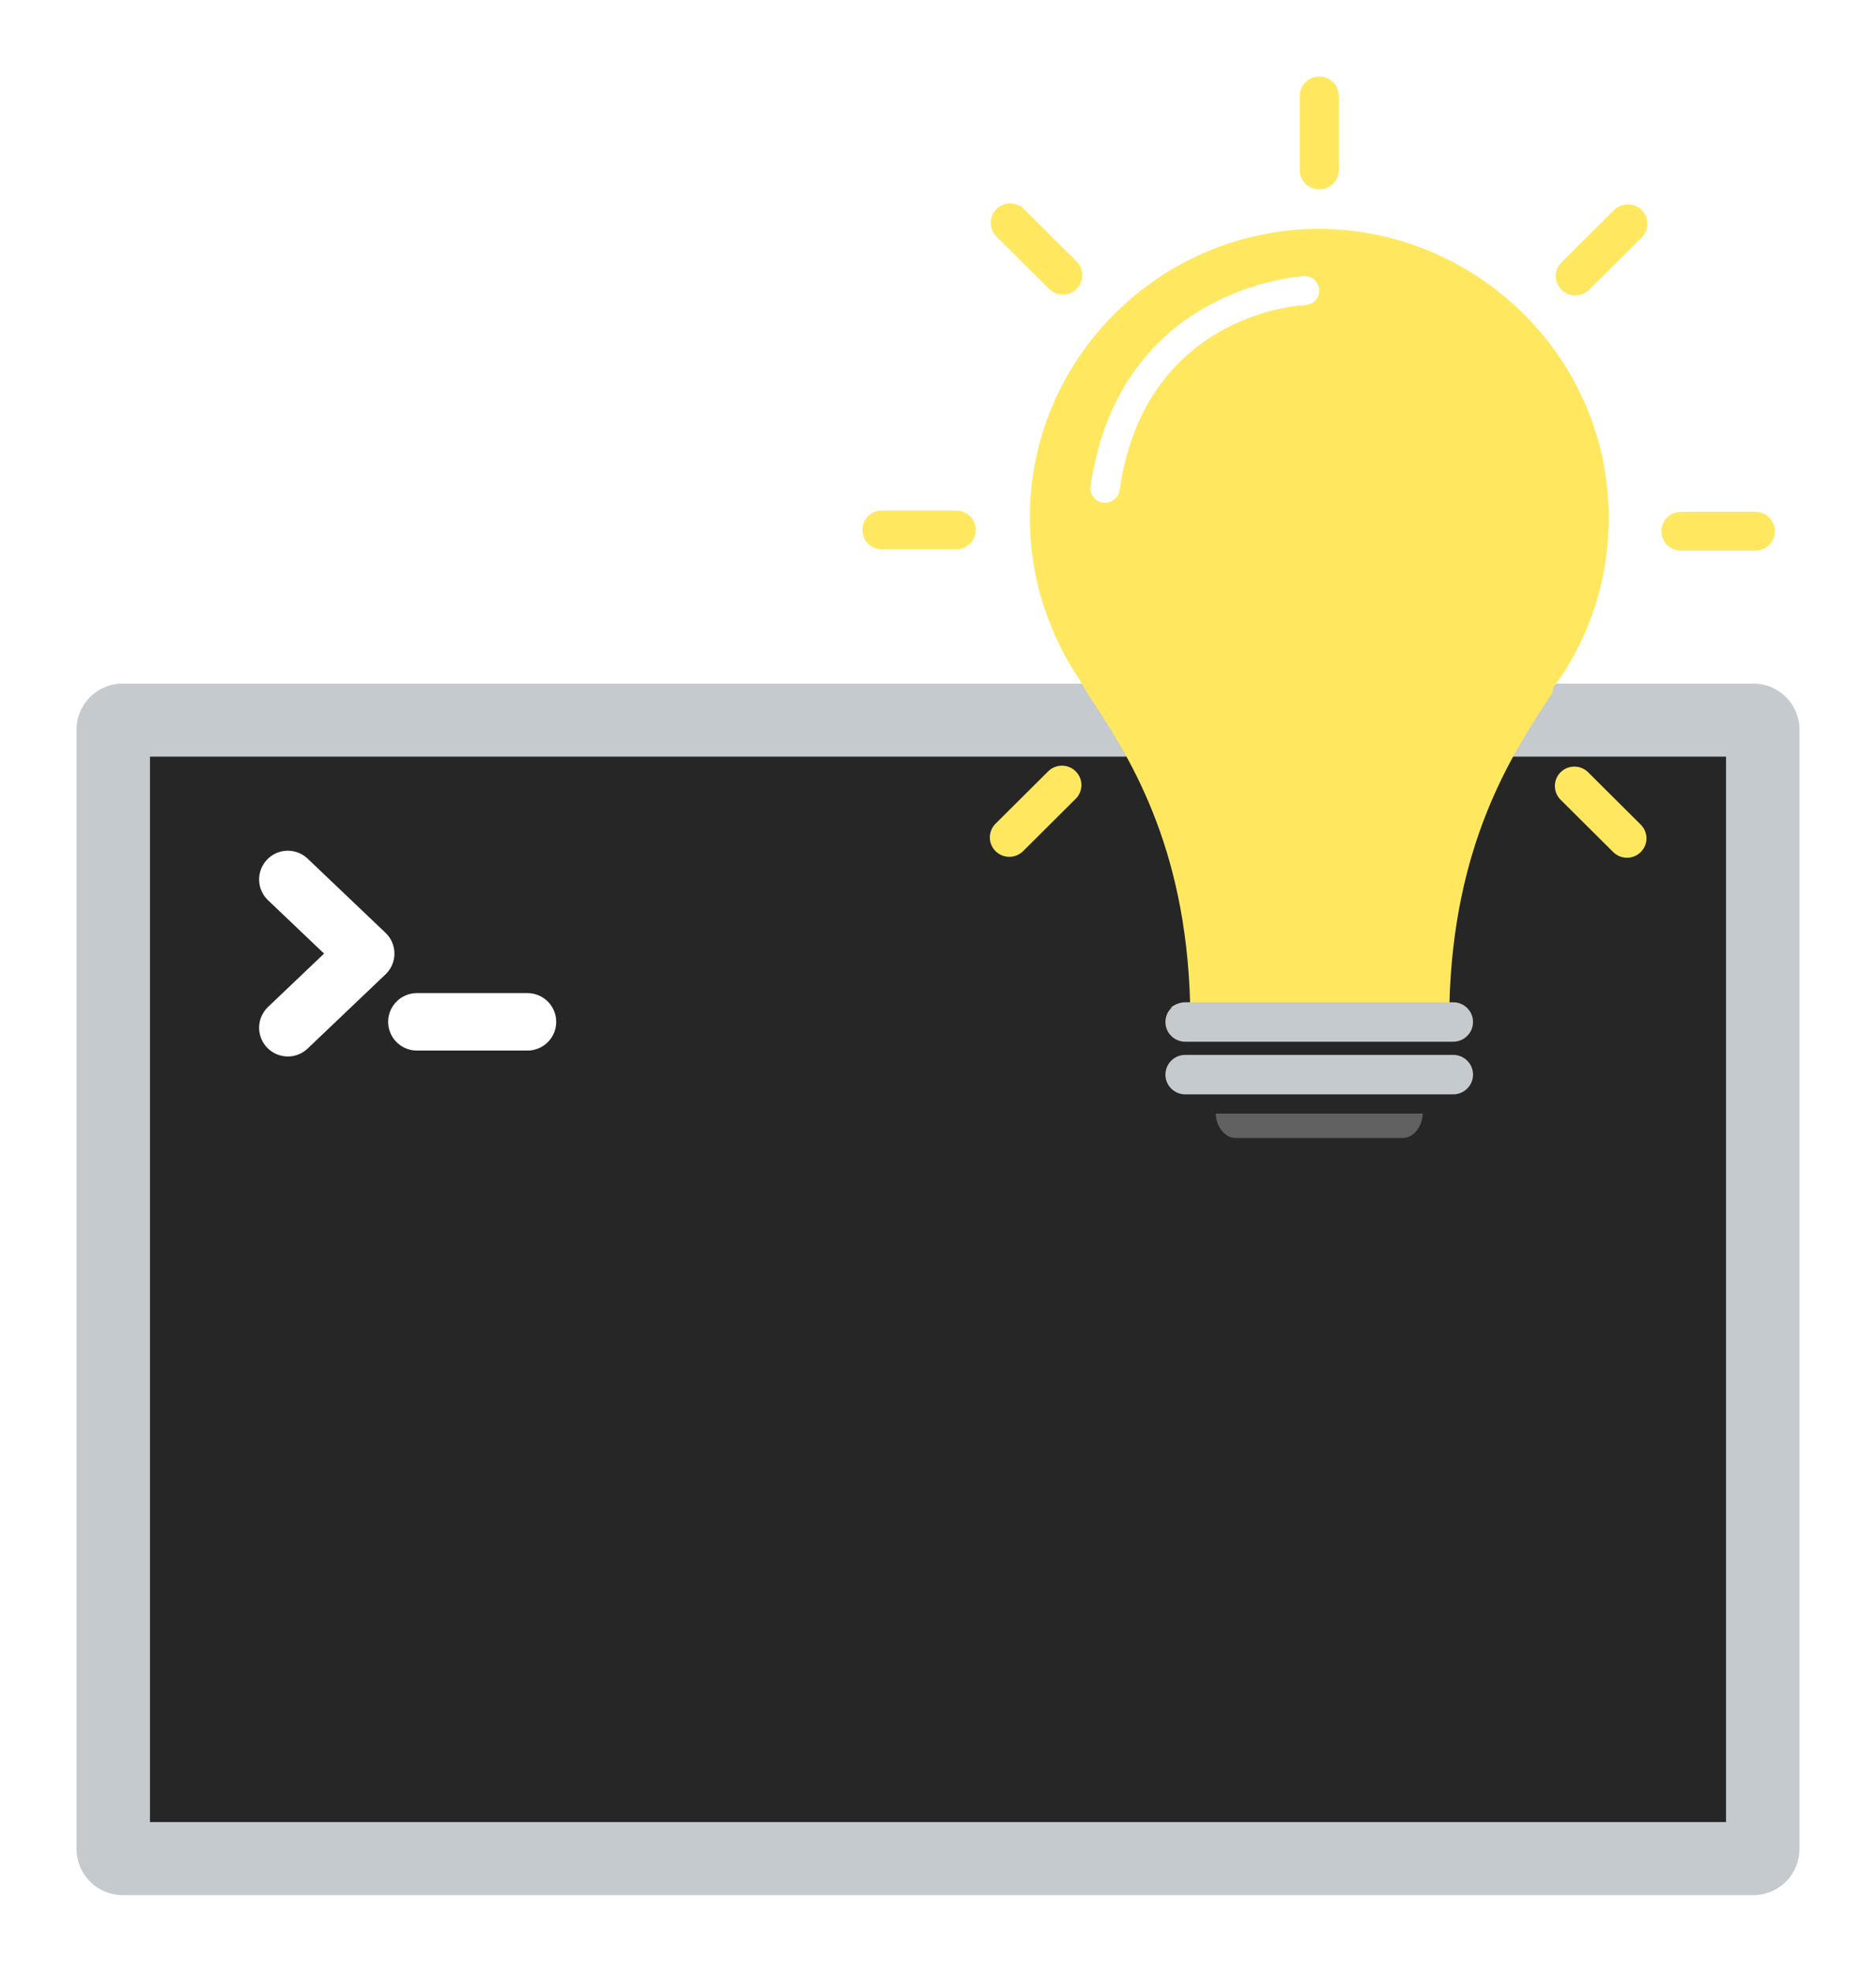 <svg width="98" height="103" viewBox="0 0 98 103" fill="none" xmlns="http://www.w3.org/2000/svg">
<g filter="url(#filter0_d)">
<path d="M6.41 93.093C6.138 93.093 5.917 92.872 5.917 92.602V34.109C5.917 33.839 6.138 33.618 6.41 33.618H91.59C91.862 33.618 92.083 33.839 92.083 34.109V92.602C92.083 92.872 91.862 93.093 91.59 93.093H6.41Z" fill="#262626"/>
<path d="M90.166 35.526V91.185H7.834V35.526H90.166ZM91.59 31.711H6.41C5.079 31.711 4 32.785 4 34.109V92.602C4 93.926 5.079 95 6.41 95H91.59C92.921 95 94 93.926 94 92.602V34.109C94 32.785 92.921 31.711 91.59 31.711Z" fill="#C4CACE"/>
<path d="M15.036 41.942L19.104 45.816L15.036 49.69L19.104 45.816L15.036 41.942Z" stroke="white" stroke-width="3" stroke-miterlimit="10" stroke-linejoin="round"/>
<path d="M21.777 49.381H27.555" stroke="white" stroke-width="3" stroke-miterlimit="10" stroke-linecap="round" stroke-linejoin="round"/>
<path d="M68.917 5.895C68.354 5.895 67.899 5.441 67.899 4.882V1.013C67.899 0.454 68.354 0 68.917 0C69.479 0 69.935 0.454 69.935 1.013V4.882C69.935 5.441 69.479 5.895 68.917 5.895Z" fill="#FFE85F"/>
<path d="M56.242 11.091C55.845 11.486 55.2 11.486 54.803 11.091L52.054 8.355C51.656 7.96 51.656 7.318 52.054 6.923H52.054C52.452 6.527 53.096 6.527 53.494 6.923L56.242 9.658C56.64 10.054 56.64 10.695 56.242 11.091Z" fill="#FFE85F"/>
<path d="M50.973 23.683C50.973 24.243 50.517 24.696 49.955 24.696H46.067C45.505 24.696 45.049 24.243 45.049 23.683C45.049 23.124 45.505 22.67 46.067 22.67H49.955C50.517 22.67 50.973 23.124 50.973 23.683Z" fill="#FFE85F"/>
<path d="M56.194 36.296C56.592 36.691 56.592 37.333 56.194 37.728L53.445 40.464C53.048 40.859 52.403 40.859 52.005 40.464H52.005C51.608 40.068 51.608 39.427 52.005 39.031L54.754 36.296C55.152 35.9 55.797 35.9 56.194 36.296Z" fill="#FFE85F"/>
<path d="M81.522 36.344C81.92 35.948 82.565 35.948 82.962 36.344L85.711 39.079C86.109 39.475 86.109 40.116 85.711 40.512H85.711C85.314 40.908 84.669 40.908 84.271 40.512L81.522 37.777C81.125 37.381 81.125 36.739 81.522 36.344Z" fill="#FFE85F"/>
<path d="M86.792 23.751C86.792 23.192 87.248 22.738 87.811 22.738H91.698C92.26 22.738 92.716 23.192 92.716 23.751C92.716 24.311 92.26 24.765 91.698 24.765H87.811C87.248 24.765 86.792 24.311 86.792 23.751Z" fill="#FFE85F"/>
<path d="M81.571 11.139C81.173 10.743 81.173 10.102 81.571 9.706L84.32 6.971C84.717 6.575 85.362 6.575 85.76 6.971H85.76C86.157 7.366 86.157 8.008 85.76 8.404L83.011 11.139C82.613 11.535 81.969 11.535 81.571 11.139Z" fill="#FFE85F"/>
<path d="M68.892 7.954C60.598 7.98 53.799 14.72 53.799 23.025C53.799 24.941 54.152 26.788 54.814 28.468C55.224 29.528 55.744 30.55 56.38 31.477C56.412 31.528 56.451 31.617 56.489 31.675C56.579 31.796 56.663 31.994 56.746 32.109C56.759 32.115 56.765 32.165 56.772 32.172C58.98 35.474 61.946 40.117 62.171 48.422H61.92C61.631 48.422 61.375 48.443 61.188 48.628C61.002 48.814 64.188 49.213 64.188 49.501C64.188 50.069 61.349 50.339 61.92 50.339H75.915C76.204 50.339 76.461 50.238 76.647 50.047C76.834 49.861 75.102 50.087 75.102 49.8C75.102 49.231 76.487 48.422 75.915 48.422H75.716C75.941 40.117 78.913 35.474 81.115 32.172C81.122 32.165 81.122 31.923 81.135 31.917C81.225 31.795 81.302 31.697 81.392 31.575C81.43 31.518 81.462 31.478 81.494 31.427C82.123 30.501 82.637 29.503 83.048 28.443C83.703 26.763 84.037 24.932 84.037 23.015C84.037 14.71 77.18 7.98 68.892 7.954ZM68.186 11.934C67.846 11.953 59.802 12.426 58.486 21.613C58.428 21.99 58.1 22.264 57.728 22.264C57.69 22.264 57.658 22.264 57.619 22.258C57.202 22.201 56.913 21.811 56.971 21.402C58.479 10.938 68.032 10.427 68.128 10.427C68.539 10.407 68.899 10.733 68.918 11.149C68.937 11.564 68.61 11.921 68.186 11.934Z" fill="#FFE85F"/>
<path d="M61.917 50.42C61.343 50.42 60.88 49.959 60.88 49.389C60.88 49.103 60.998 48.846 61.184 48.66C61.371 48.474 61.63 48.358 61.917 48.358H75.913C76.483 48.358 76.949 48.818 76.949 49.389C76.949 49.674 76.832 49.932 76.645 50.117C76.459 50.303 76.196 50.42 75.913 50.42H61.917Z" fill="#C4CACE"/>
<path d="M75.913 51.107C76.483 51.107 76.949 51.568 76.949 52.139C76.949 52.424 76.832 52.682 76.645 52.867C76.459 53.053 76.196 53.17 75.913 53.17H61.917C61.343 53.17 60.88 52.709 60.88 52.139C60.88 51.853 60.998 51.595 61.184 51.41C61.371 51.224 61.63 51.107 61.917 51.107H75.913Z" fill="#C4CACE"/>
<path d="M64.546 55.45H73.285C73.855 55.45 74.321 54.811 74.321 54.172H63.51C63.51 54.811 63.972 55.45 64.546 55.45Z" fill="#606060"/>
</g>
<defs>
<filter id="filter0_d" x="0" y="0" width="98" height="103" filterUnits="userSpaceOnUse" color-interpolation-filters="sRGB">
<feFlood flood-opacity="0" result="BackgroundImageFix"/>
<feColorMatrix in="SourceAlpha" type="matrix" values="0 0 0 0 0 0 0 0 0 0 0 0 0 0 0 0 0 0 127 0"/>
<feOffset dy="4"/>
<feGaussianBlur stdDeviation="2"/>
<feColorMatrix type="matrix" values="0 0 0 0 0 0 0 0 0 0 0 0 0 0 0 0 0 0 0.25 0"/>
<feBlend mode="normal" in2="BackgroundImageFix" result="effect1_dropShadow"/>
<feBlend mode="normal" in="SourceGraphic" in2="effect1_dropShadow" result="shape"/>
</filter>
</defs>
</svg>
